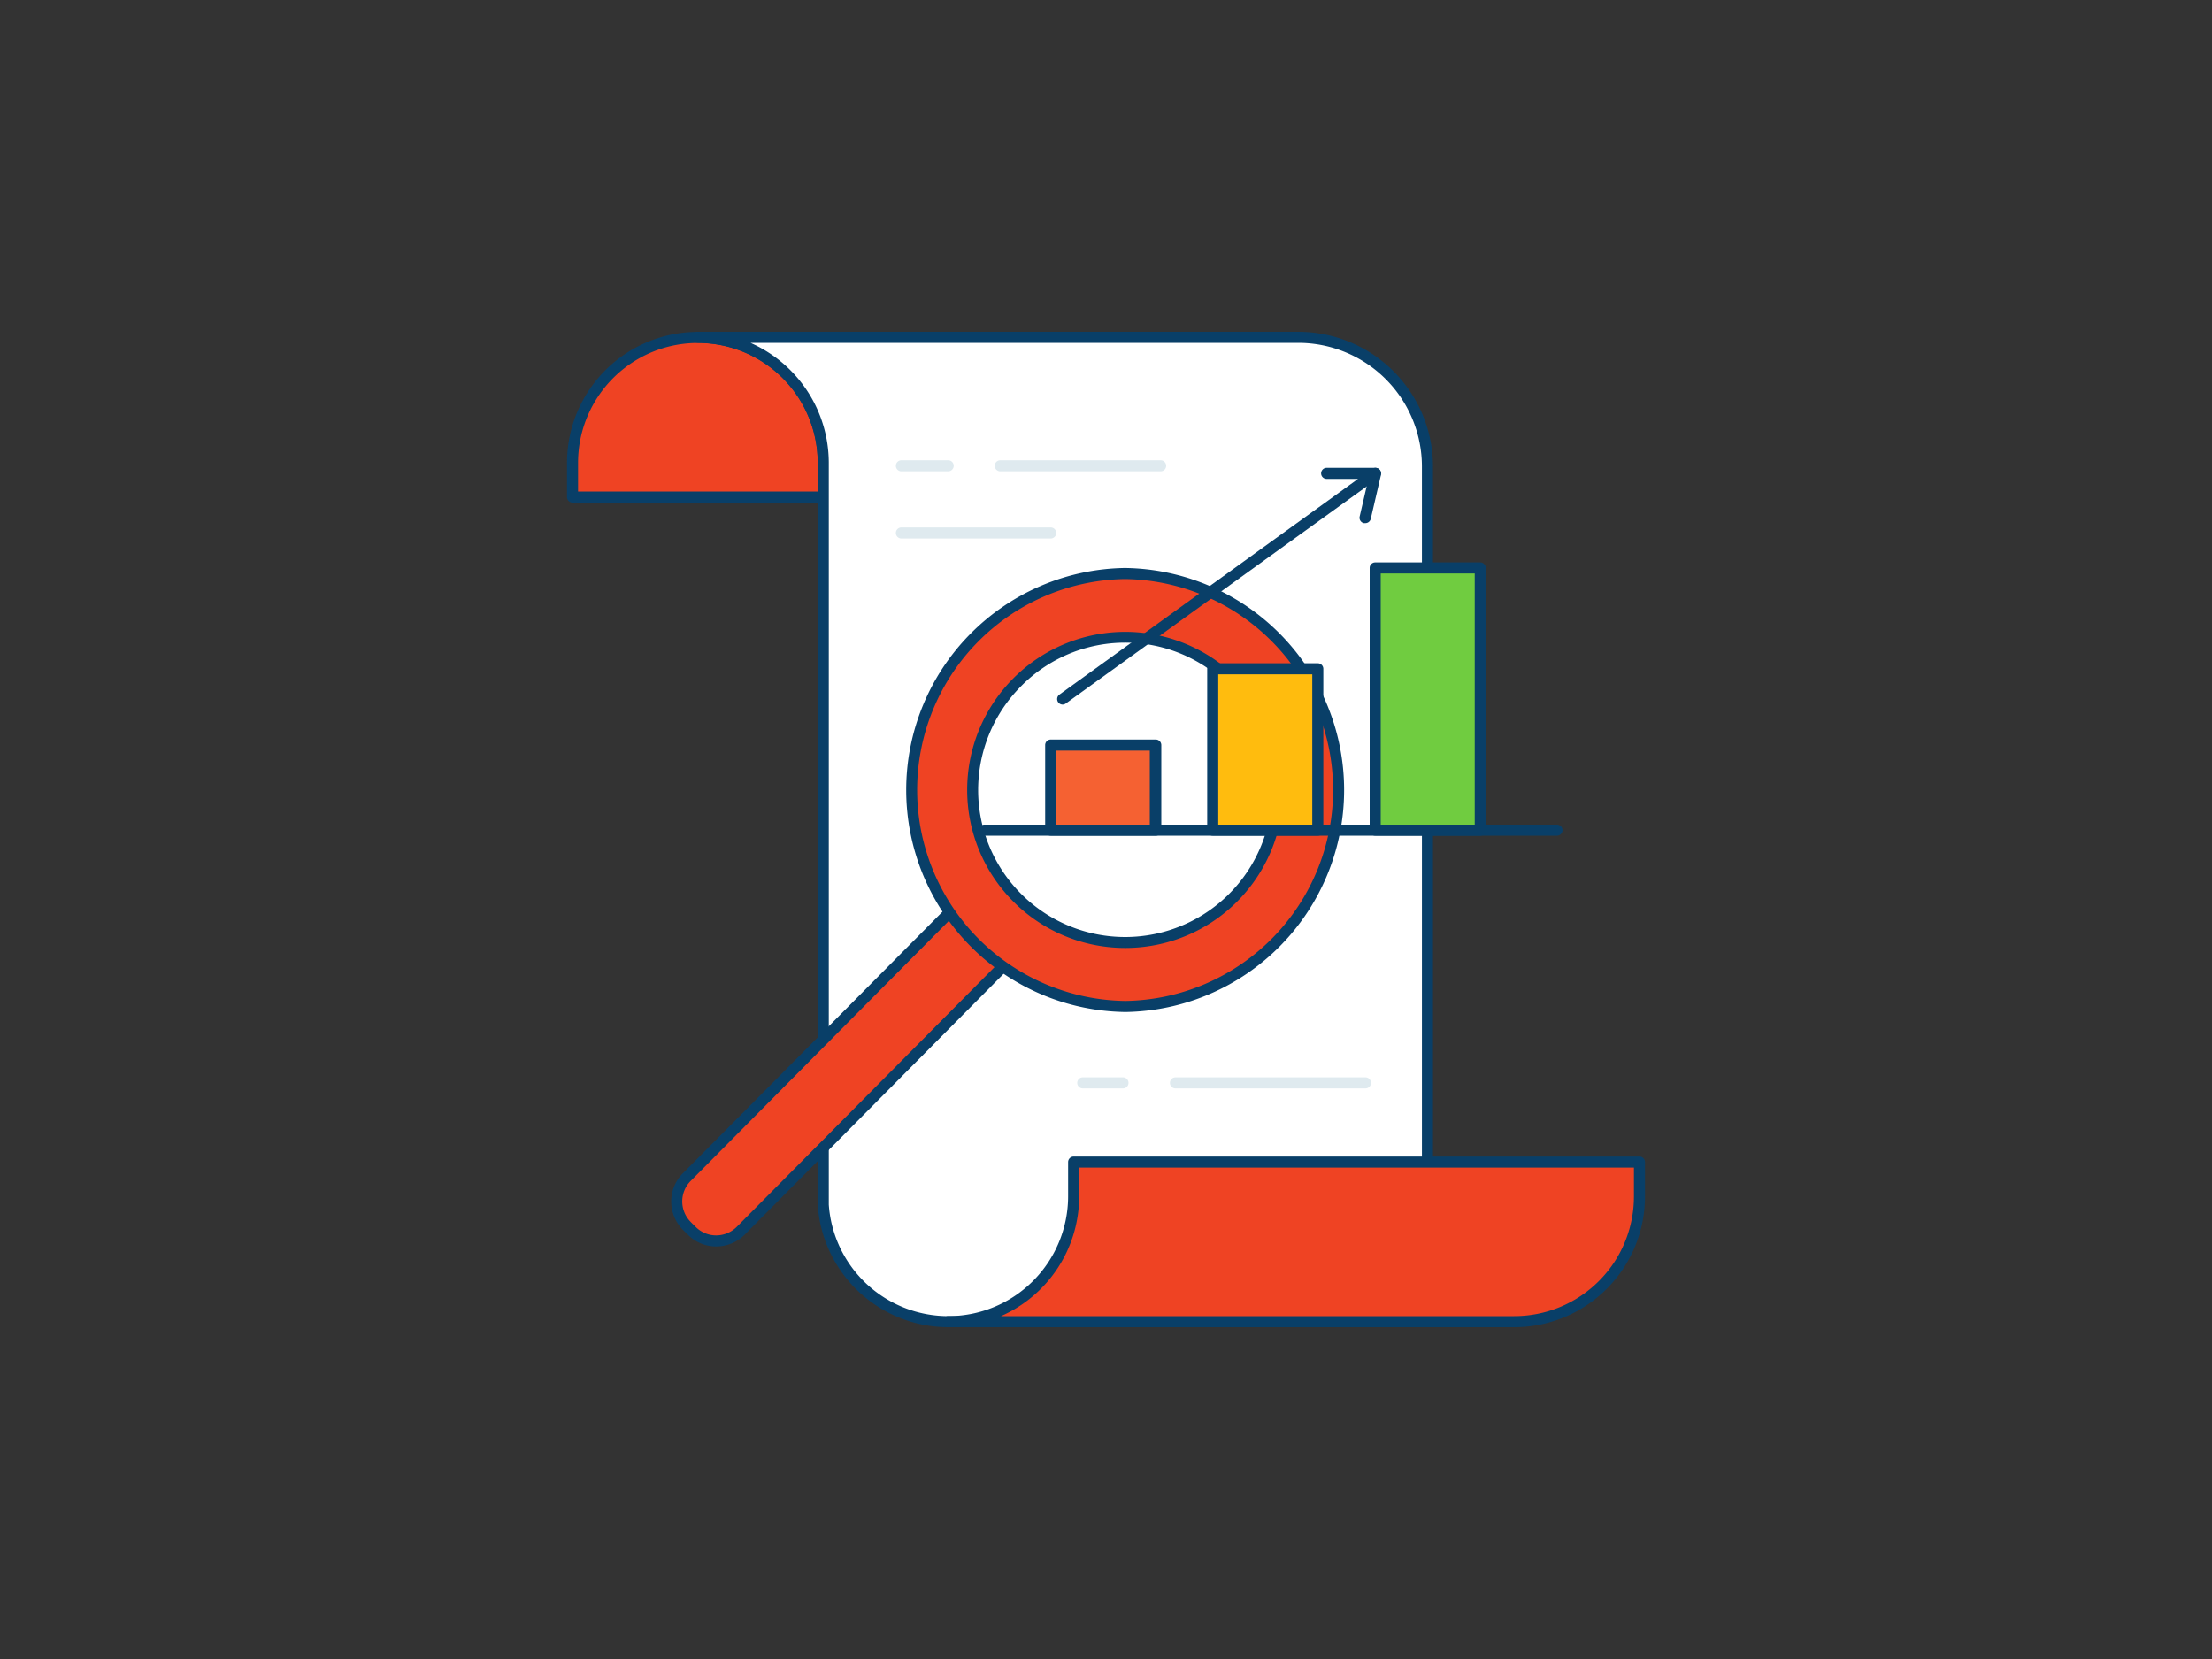 <svg id="_520_data_analyzing_outline" data-name="#520_data_analyzing_outline" xmlns="http://www.w3.org/2000/svg" viewBox="0 0 400 300"><rect x="0" y="0" width="400" height="300" fill="#333333" stroke="none"/><path d="M126.2,61h0a22.67,22.67,0,0,1,22.67,22.67v6.19a0,0,0,0,1,0,0H103.53a0,0,0,0,1,0,0V83.69A22.67,22.67,0,0,1,126.2,61Z" fill="#ef4323"/><path d="M148.87,90.88H103.53a1,1,0,0,1-1-1V83.69a23.67,23.67,0,0,1,47.34,0v6.19A1,1,0,0,1,148.87,90.88Zm-44.34-2h43.34V83.69a21.67,21.67,0,0,0-43.34,0Z" fill="#093f68"/><path d="M258.13,84.37V239H171.48a22.65,22.65,0,0,1-22.61-21.15V83.65A22.67,22.67,0,0,0,126.2,61H234.79A23.34,23.34,0,0,1,258.13,84.37Z" fill="#fff"/><path d="M258.13,240H171.48a23.69,23.69,0,0,1-23.61-22.09V83.65A21.7,21.7,0,0,0,126.2,62a1,1,0,0,1,0-2H234.79a24.37,24.37,0,0,1,24.34,24.35V239A1,1,0,0,1,258.13,240ZM135.71,62a23.73,23.73,0,0,1,14.16,21.63V217.83A21.67,21.67,0,0,0,171.48,238h85.65V84.37A22.37,22.37,0,0,0,234.79,62Z" fill="#093f68"/><path d="M296.47,210.13v6.19A22.67,22.67,0,0,1,273.8,239H171.48a22.67,22.67,0,0,0,22.67-22.66v-6.19Z" fill="#ef4323"/><path d="M273.8,240H171.48a1,1,0,0,1,0-2,21.69,21.69,0,0,0,21.67-21.66v-6.2a1,1,0,0,1,1-1H296.47a1,1,0,0,1,1,1v6.2A23.66,23.66,0,0,1,273.8,240ZM181,238h92.8a21.65,21.65,0,0,0,21.67-21.66v-5.2H195.15v5.2A23.7,23.7,0,0,1,181,238Z" fill="#093f68"/><path d="M157.28,141.49h1.25a6.25,6.25,0,0,1,6.25,6.25v88.1a0,0,0,0,1,0,0H151a0,0,0,0,1,0,0v-88.1a6.25,6.25,0,0,1,6.25-6.25Z" transform="translate(137.06 433.8) rotate(-135.21)" fill="#ef4323"/><path d="M129.52,225.4a7.2,7.2,0,0,1-5.11-2.11l-.89-.87h0a7.26,7.26,0,0,1-2.14-5.13,7.17,7.17,0,0,1,2.11-5.13l62.06-62.53a1,1,0,0,1,.71-.29h0a1,1,0,0,1,.71.29l9.76,9.69a1,1,0,0,1,0,1.41l-62.06,62.53A7.28,7.28,0,0,1,129.52,225.4Zm-4.59-4.4.89.88a5.22,5.22,0,0,0,3.7,1.52h0a5.27,5.27,0,0,0,3.71-1.55L194.61,160l-8.34-8.28-61.36,61.82a5.25,5.25,0,0,0,0,7.43Z" fill="#093f68"/><circle cx="203.47" cy="142.86" r="39.14" fill="#ef4323"/><path d="M203.46,183a40.15,40.15,0,0,1-.14-80.29h.15a40.15,40.15,0,0,1,.14,80.29Zm0-78.29h-.14a38.15,38.15,0,0,0,.13,76.29h.15a38.15,38.15,0,0,0-.14-76.29Z" fill="#093f68"/><circle cx="203.47" cy="142.86" r="27.58" fill="#fff"/><path d="M203.46,171.42a28.57,28.57,0,0,1-20.28-48.69h0a28.58,28.58,0,1,1,20.28,48.69ZM184.6,124.13a26.58,26.58,0,1,0,37.59-.13,26.41,26.41,0,0,0-37.59.13Z" fill="#093f68"/><path d="M281.55,151.12H178a1,1,0,0,1,0-2H281.55a1,1,0,0,1,0,2Z" fill="#093f68"/><rect x="189.95" y="134.73" width="18.98" height="15.39" fill="#f56132"/><path d="M208.92,151.12H190a1,1,0,0,1-1-1V134.73a1,1,0,0,1,1-1h19a1,1,0,0,1,1,1v15.39A1,1,0,0,1,208.92,151.12Zm-18-2h17V135.73H191Z" fill="#093f68"/><rect x="219.33" y="120.94" width="18.98" height="29.18" fill="#ffbc0e"/><path d="M238.3,151.12h-19a1,1,0,0,1-1-1V120.94a1,1,0,0,1,1-1h19a1,1,0,0,1,1,1v29.18A1,1,0,0,1,238.3,151.12Zm-18-2h17V121.94h-17Z" fill="#093f68"/><rect x="248.7" y="102.7" width="18.98" height="47.42" fill="#70cc40"/><path d="M267.68,151.12h-19a1,1,0,0,1-1-1V102.7a1,1,0,0,1,1-1h19a1,1,0,0,1,1,1v47.42A1,1,0,0,1,267.68,151.12Zm-18-2h17V103.7h-17Z" fill="#093f68"/><path d="M209.88,85.23h-29a1,1,0,0,1,0-2h29a1,1,0,0,1,0,2Z" fill="#dfeaef"/><path d="M171.48,85.23H163a1,1,0,0,1,0-2h8.46a1,1,0,0,1,0,2Z" fill="#dfeaef"/><path d="M190,97.38H163a1,1,0,1,1,0-2H190a1,1,0,0,1,0,2Z" fill="#dfeaef"/><path d="M192.16,127.41a1,1,0,0,1-.58-1.81l54-39H239.9a1,1,0,1,1,0-2h8.81a1,1,0,0,1,.95.69,1,1,0,0,1-.37,1.12l-56.54,40.79A1,1,0,0,1,192.16,127.41Z" fill="#093f68"/><path d="M246.85,94.6a.85.85,0,0,1-.23,0,1,1,0,0,1-.75-1.2l1.86-8a1,1,0,1,1,2,.45l-1.86,8A1,1,0,0,1,246.85,94.6Z" fill="#093f68"/><path d="M246.92,196.82H212.56a1,1,0,0,1,0-2h34.36a1,1,0,1,1,0,2Z" fill="#dfeaef"/><path d="M203.07,196.82H195.8a1,1,0,0,1,0-2h7.27a1,1,0,0,1,0,2Z" fill="#dfeaef"/></svg>
